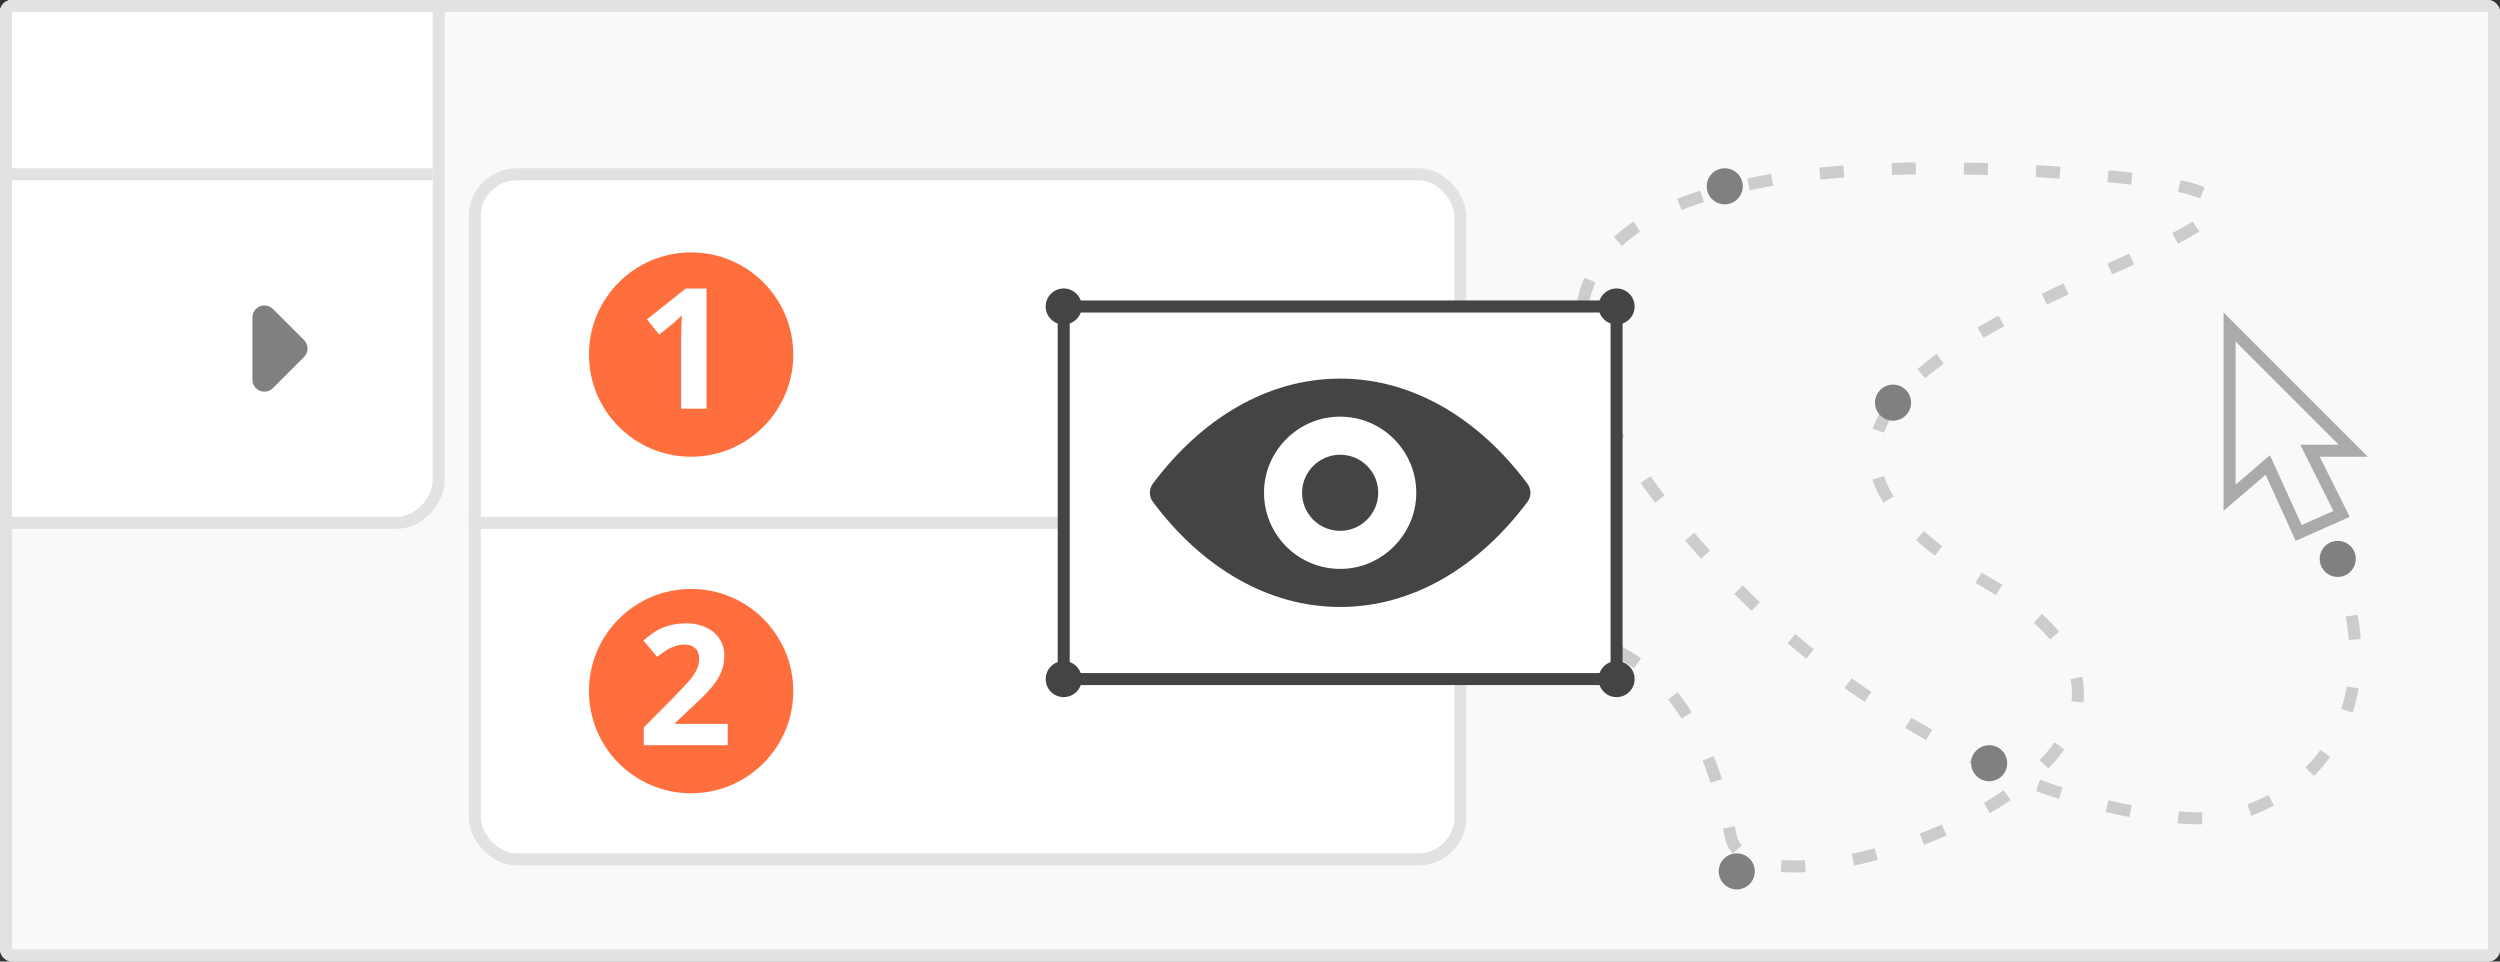 <svg width="208" height="80" viewBox="0 0 208 80" fill="none" xmlns="http://www.w3.org/2000/svg"><rect x="0" y="0" width="208" height="80" fill="#333333" stroke="none"/><g clip-path="url(#clip0_3243_1879)"><rect width="208" height="80" rx="1" fill="#F9F9F9"/><rect x=".5" y="-.5" width="82" height="51" rx="3.5" transform="matrix(1 0 0 -1 -46 43)" fill="#fff" stroke="#E2E2E2"/><path fill="#E2E2E2" d="M-46 15h82v-1h-82z"/><rect x="39.5" y="14.5" width="82" height="57" rx="3.5" fill="#fff" stroke="#E2E2E2"/><path fill="#E2E2E2" d="M39 43h86v1H39z"/><circle cx="57.5" cy="29.5" r="8.5" fill="#FF6F3D"/><path d="M58.783 34h-2.112v-5.783l.021-.95.034-1.039c-.351.351-.595.581-.732.691l-1.148.923-1.019-1.272 3.22-2.563h1.736V34z" fill="#fff"/><circle cx="57.5" cy="57.5" r="8.5" fill="#FF6F3D"/><path d="M60.547 62h-6.986v-1.47l2.509-2.536c.743-.761 1.228-1.287 1.456-1.579.228-.296.392-.57.492-.82.1-.251.15-.51.15-.779 0-.401-.112-.7-.335-.895-.219-.196-.513-.294-.882-.294-.387 0-.763.089-1.128.267-.364.178-.745.431-1.142.759l-1.148-1.36c.492-.419.9-.716 1.224-.889.324-.173.677-.305 1.06-.396.383-.096.811-.144 1.285-.144.624 0 1.176.114 1.654.342.478.228.85.547 1.114.957.264.41.397.88.397 1.408 0 .46-.082.893-.246 1.299-.16.401-.41.813-.752 1.237-.337.424-.934 1.028-1.791 1.812l-1.285 1.21v.096h4.354V62z" fill="#fff"/><path fill-rule="evenodd" clip-rule="evenodd" d="M197 38l-12-12v16.5l3.5-3L191 45l4.5-2-2.5-5h4zm-2.862 4.511L191.382 37h3.204L186 28.414v11.912l2.86-2.451 2.64 5.809 2.638-1.172z" fill="#AAA"/><path d="M129.5 51c2.833 3.833 11 1.59 14.5 18.59 1.787 8.678 46.016-6.895 21.5-21-36.5-21 46-31 9-34s-51 5.5-38.5 24 33 29.5 47.5 29.5c5.769 0 17-6.5 10.5-22.5" stroke="#CCC" stroke-linejoin="round" stroke-dasharray="2 4"/><circle cx="143.5" cy="15.5" r="1.5" fill="gray"/><circle cx="157.5" cy="33.5" r="1.5" fill="gray"/><circle cx="144.5" cy="72.5" r="1.5" fill="gray"/><circle cx="194.5" cy="46.5" r="1.5" fill="gray"/><circle cx="165.5" cy="63.5" r="1.5" fill="gray"/><path d="M25.293 29.707c.391-.391.391-1.024 0-1.414l-2.586-2.586c-.63-.63-1.707-.184-1.707.707v5.172c0 .891 1.077 1.337 1.707.707l2.586-2.586z" fill="gray"/><path fill="#fff" d="M88.5 25.5h46v31h-46z"/><path fill-rule="evenodd" clip-rule="evenodd" d="M111.5 31.5c-6.05 0-11.537 3.332-15.585 8.744-.33.443-.33 1.063 0 1.506C99.963 47.168 105.45 50.5 111.5 50.5c6.05 0 11.537-3.332 15.586-8.744.33-.443.33-1.063 0-1.506C123.037 34.832 117.55 31.5 111.5 31.5zm.413 15.82c-3.82.24-6.974-2.908-6.733-6.733.197-3.154 2.753-5.711 5.907-5.908 3.82-.24 6.974 2.908 6.734 6.733-.204 3.148-2.76 5.704-5.908 5.908zm-.21-3.16c-1.91.12-3.488-1.453-3.363-3.363.098-1.579 1.379-2.854 2.957-2.957 1.91-.12 3.489 1.453 3.363 3.363-.103 1.584-1.384 2.86-2.957 2.957z" fill="#444"/><path stroke="#444" d="M88.5 25.5h46v31h-46z"/><circle cx="88.5" cy="56.5" r="1.5" fill="#444"/><circle cx="88.5" cy="25.5" r="1.5" fill="#444"/><circle cx="134.5" cy="56.5" r="1.5" fill="#444"/><circle cx="134.5" cy="25.5" r="1.5" fill="#444"/></g><rect x=".5" y=".5" width="207" height="79" rx=".5" stroke="#E2E2E2"/><defs><clipPath id="clip0_3243_1879"><rect width="208" height="80" rx="1" fill="#fff"/></clipPath></defs></svg>